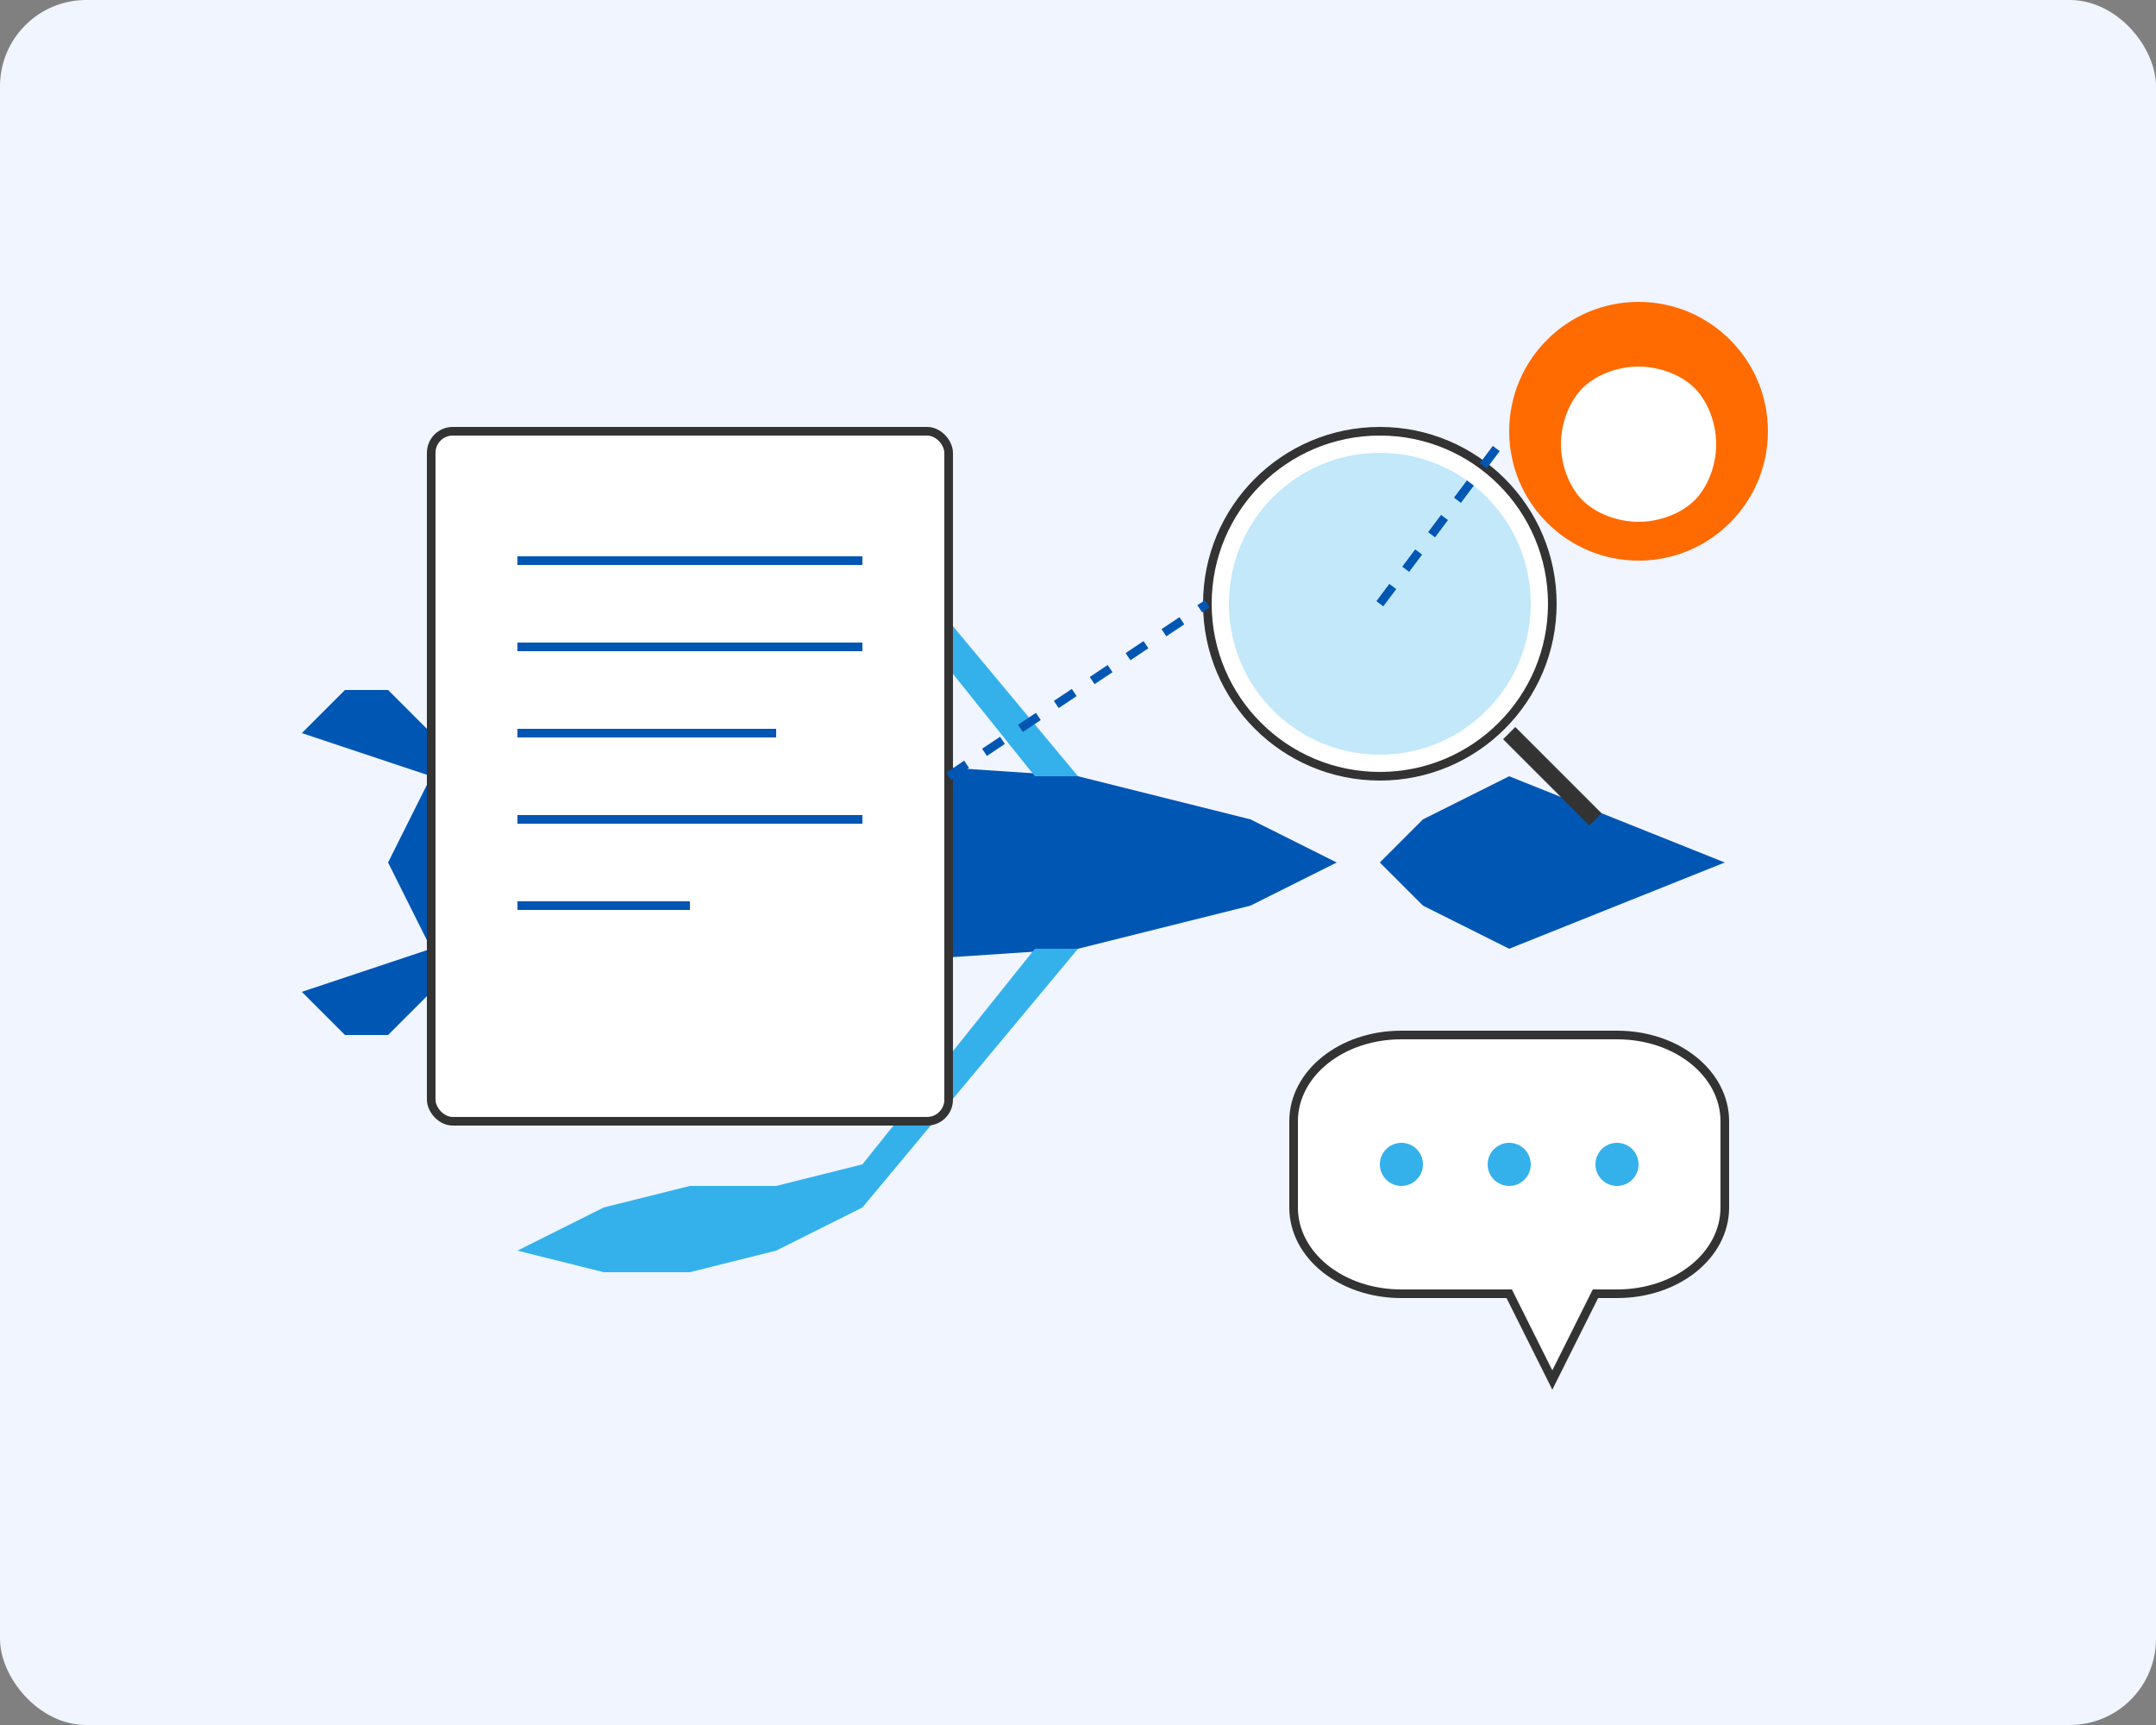 <svg xmlns="http://www.w3.org/2000/svg" width="500" height="400" viewBox="0 0 500 400">
  <rect x="0" y="0" width="500" height="400" fill="#808080" stroke="none"/>
  <style>
    .st0{fill:#F0F5FF;}
    .st1{fill:#0056B3;}
    .st2{fill:#34B1EB;}
    .st3{fill:#FFFFFF;}
    .st4{fill:#FF6B00;}
    .st5{fill:#18283B;}
    .st6{fill:none;stroke:#0056B3;stroke-width:2;stroke-miterlimit:10;}
  </style>
  
  <!-- Background -->
  <rect class="st0" width="500" height="400" rx="20" ry="20"/>
  
  <!-- Aircraft Outline -->
  <path class="st1" d="M400,200 L350,180 L330,190 L320,200 L310,200 L300,195 L290,190 L250,180 L100,170 L90,160 L80,160 L70,170 L100,180 L90,200 L100,220 L70,230 L80,240 L90,240 L100,230 L250,220 L290,210 L300,205 L310,200 L320,200 L330,210 L350,220 L400,200 Z"/>
  
  <!-- Wings -->
  <path class="st2" d="M250,180 L200,120 L180,110 L160,105 L140,105 L120,110 L140,120 L160,125 L180,125 L200,130 L240,180 Z"/>
  <path class="st2" d="M250,220 L200,280 L180,290 L160,295 L140,295 L120,290 L140,280 L160,275 L180,275 L200,270 L240,220 Z"/>
  
  <!-- Document with Search -->
  <rect class="st3" x="100" y="100" width="120" height="160" rx="5" ry="5" stroke="#333" stroke-width="2"/>
  <line class="st6" x1="120" y1="130" x2="200" y2="130"/>
  <line class="st6" x1="120" y1="150" x2="200" y2="150"/>
  <line class="st6" x1="120" y1="170" x2="180" y2="170"/>
  <line class="st6" x1="120" y1="190" x2="200" y2="190"/>
  <line class="st6" x1="120" y1="210" x2="160" y2="210"/>
  
  <!-- Magnifying Glass -->
  <circle class="st3" cx="320" cy="140" r="40" stroke="#333" stroke-width="2"/>
  <circle class="st2" cx="320" cy="140" r="35" fill-opacity="0.3"/>
  <line stroke="#333" stroke-width="4" x1="350" y1="170" x2="370" y2="190"/>
  
  <!-- AI Brain Icon -->
  <circle class="st4" cx="380" cy="100" r="30"/>
  <path class="st3" d="M380,85 C375,85 370,87 367,90 C364,93 362,98 362,103 C362,108 364,113 367,116 C370,119 375,121 380,121 C385,121 390,119 393,116 C396,113 398,108 398,103 C398,98 396,93 393,90 C390,87 385,85 380,85 Z"/>
  <path class="st5" d="M375,95 L385,95 M375,103 L385,103 M375,111 L385,111"/>
  
  <!-- Connection Lines -->
  <line class="st6" x1="220" y1="180" x2="280" y2="140" stroke-dasharray="5,5"/>
  <line class="st6" x1="320" y1="140" x2="350" y2="100" stroke-dasharray="5,5"/>
  
  <!-- Text Bubble -->
  <path class="st3" d="M400,260 C400,249 389,240 375,240 L325,240 C311,240 300,249 300,260 L300,280 C300,291 311,300 325,300 L350,300 L360,320 L370,300 L375,300 C389,300 400,291 400,280 Z" stroke="#333" stroke-width="2"/>
  <circle class="st2" cx="325" cy="270" r="5"/>
  <circle class="st2" cx="350" cy="270" r="5"/>
  <circle class="st2" cx="375" cy="270" r="5"/>
</svg>

